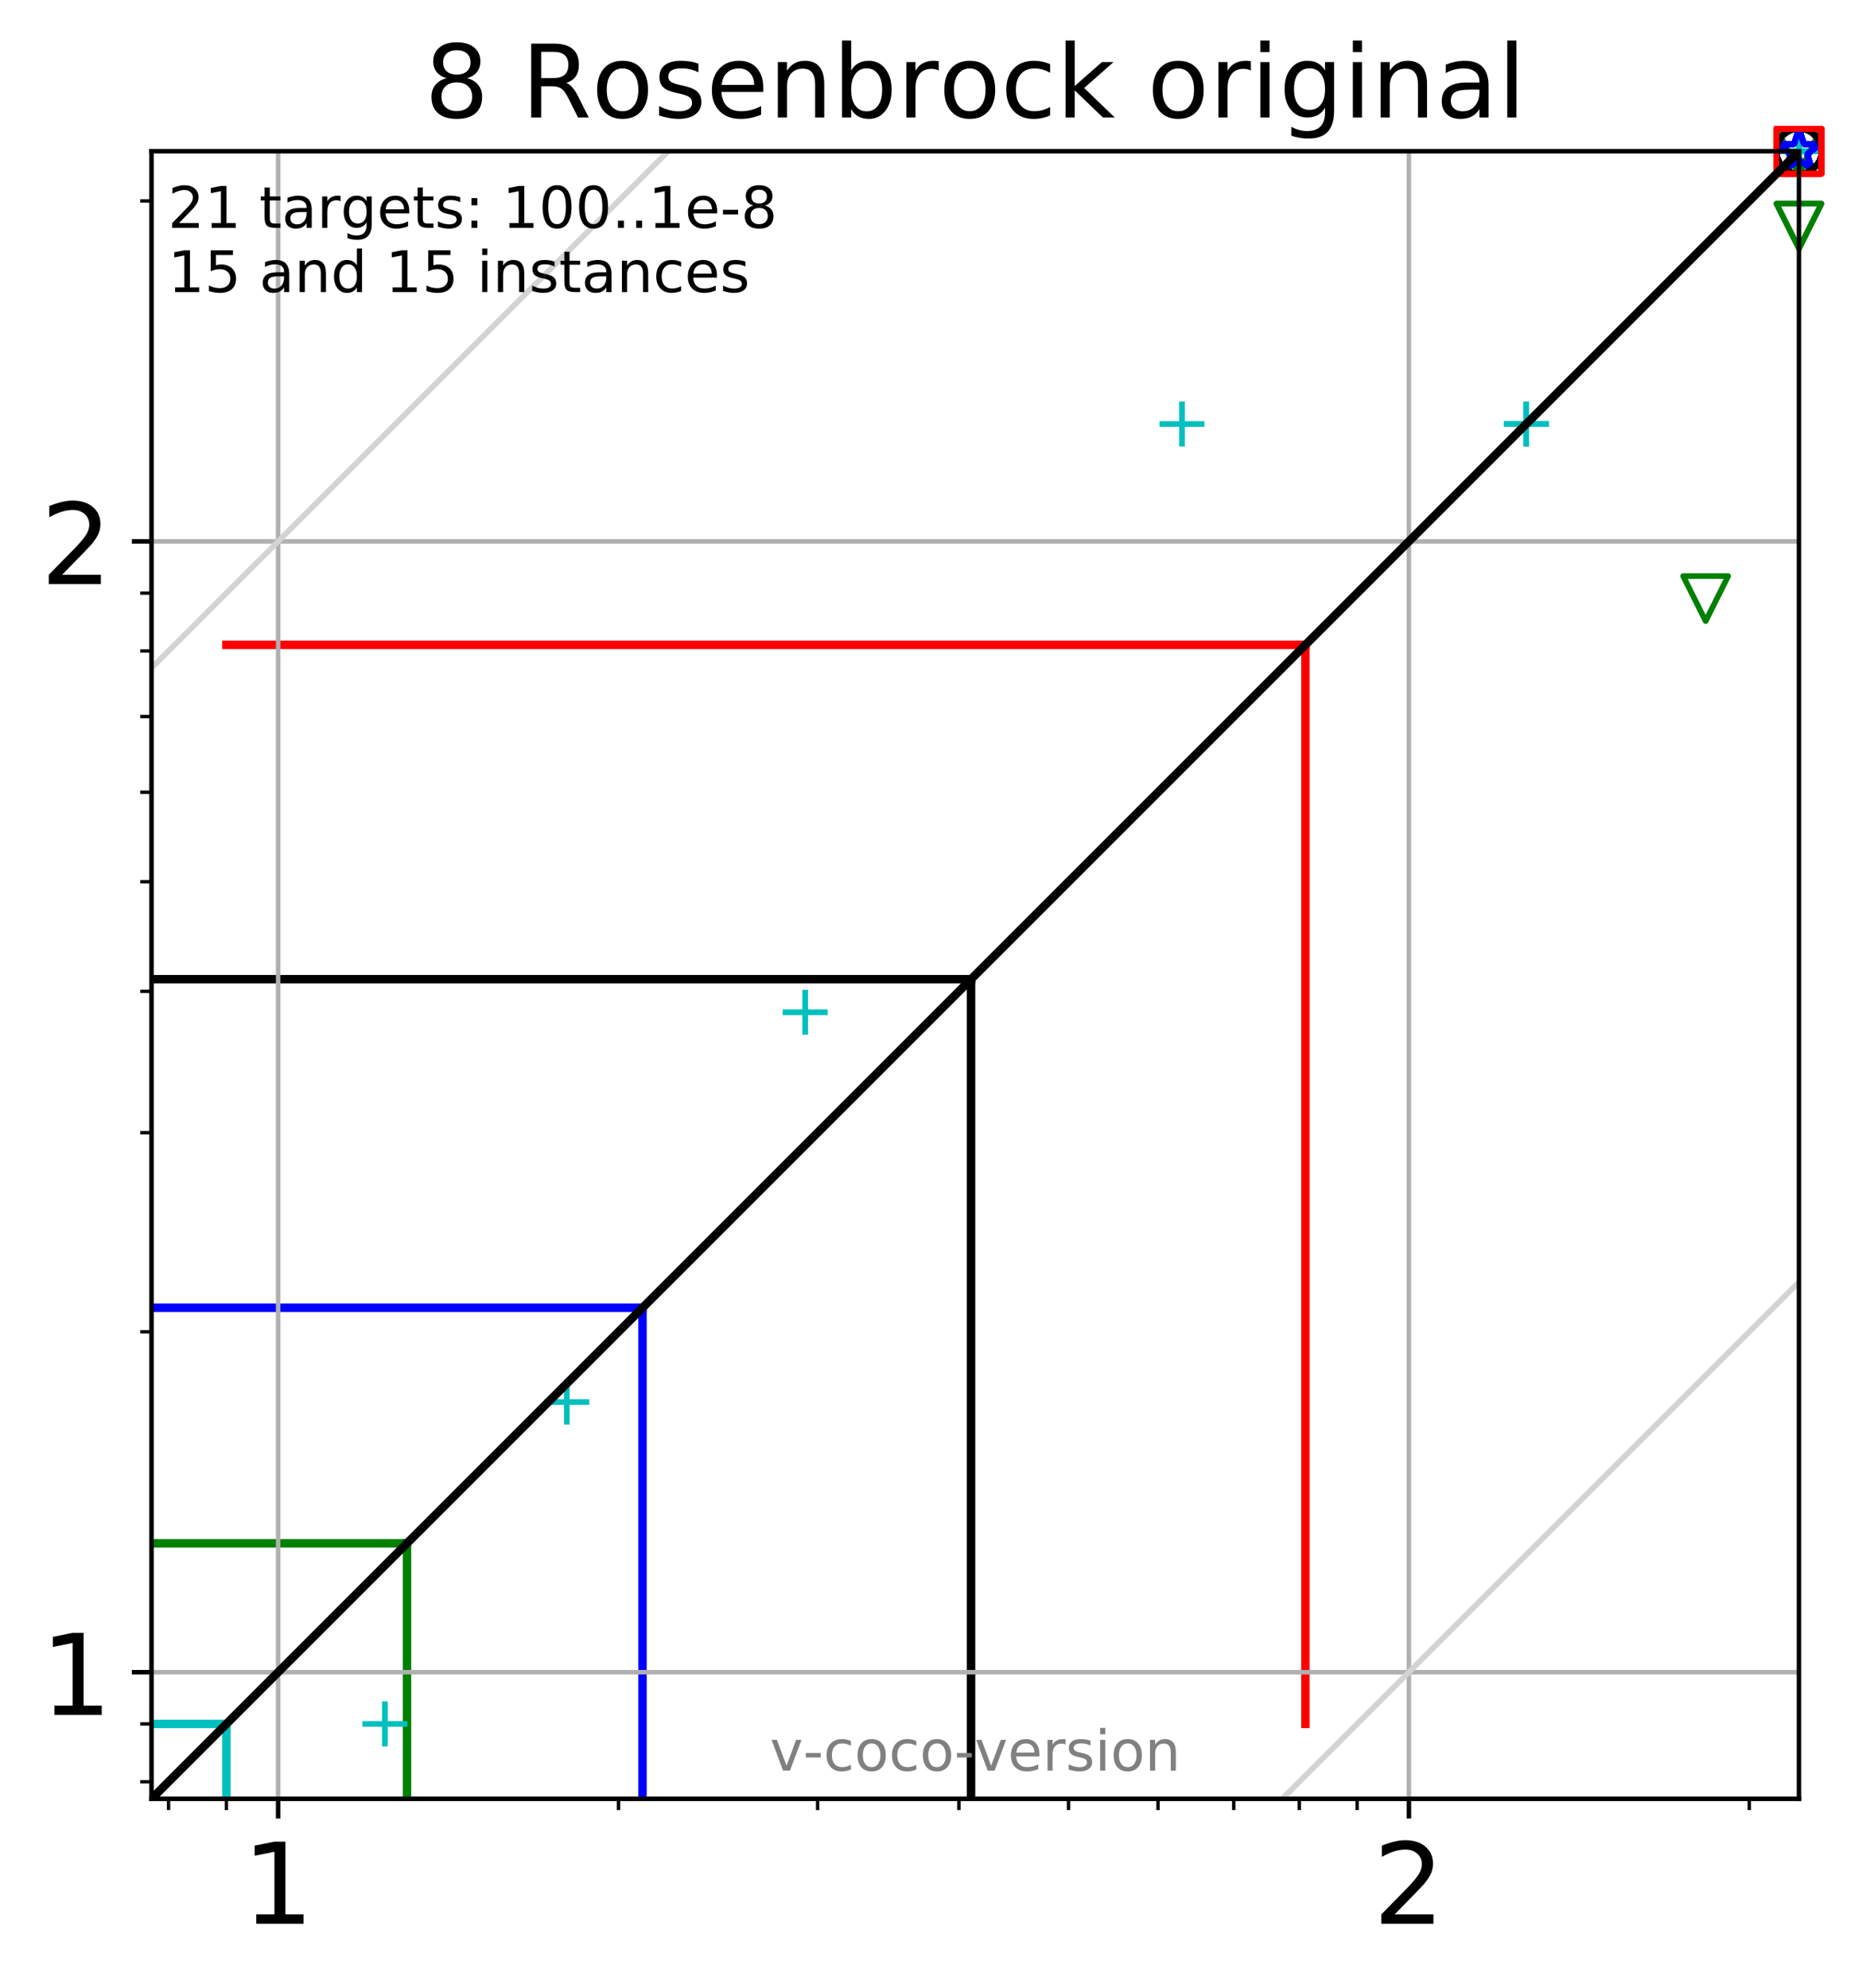 <?xml version="1.0" encoding="utf-8" standalone="no"?>
<!DOCTYPE svg PUBLIC "-//W3C//DTD SVG 1.1//EN"
  "http://www.w3.org/Graphics/SVG/1.1/DTD/svg11.dtd">
<!-- Created with matplotlib (http://matplotlib.org/) -->
<svg height="353.193pt" version="1.1" viewBox="0 0 330.885 353.193" width="330.885pt" xmlns="http://www.w3.org/2000/svg" xmlns:xlink="http://www.w3.org/1999/xlink">
 <defs>
  <style type="text/css">
*{stroke-linecap:butt;stroke-linejoin:round;}
  </style>
 </defs>
 <g id="figure_1">
  <g id="patch_1">
   <path d="M 0 353.193 
L 330.885 353.193 
L 330.885 0 
L 0 0 
z
" style="fill:#ffffff;"/>
  </g>
  <g id="axes_1">
   <g id="patch_2">
    <path d="M 26.925 319.637 
L 319.685 319.637 
L 319.685 26.877 
L 26.925 26.877 
z
" style="fill:#ffffff;"/>
   </g>
   <g id="line2d_1">
    <path clip-path="url(#p23c5c082b0)" d="M 40.232 319.637 
L 40.232 306.33 
" style="fill:none;stroke:#00bfbf;stroke-linecap:square;stroke-width:1.5;"/>
   </g>
   <g id="line2d_2">
    <path clip-path="url(#p23c5c082b0)" d="M 26.925 306.33 
L 40.232 306.33 
" style="fill:none;stroke:#00bfbf;stroke-linecap:square;stroke-width:1.5;"/>
   </g>
   <g id="line2d_3">
    <path clip-path="url(#p23c5c082b0)" d="M 72.322 319.637 
L 72.322 274.24 
" style="fill:none;stroke:#008000;stroke-linecap:square;stroke-width:1.5;"/>
   </g>
   <g id="line2d_4">
    <path clip-path="url(#p23c5c082b0)" d="M 26.925 274.24 
L 72.322 274.24 
" style="fill:none;stroke:#008000;stroke-linecap:square;stroke-width:1.5;"/>
   </g>
   <g id="line2d_5">
    <path clip-path="url(#p23c5c082b0)" d="M 114.173 319.637 
L 114.173 232.389 
" style="fill:none;stroke:#0000ff;stroke-linecap:square;stroke-width:1.5;"/>
   </g>
   <g id="line2d_6">
    <path clip-path="url(#p23c5c082b0)" d="M 26.925 232.389 
L 114.173 232.389 
" style="fill:none;stroke:#0000ff;stroke-linecap:square;stroke-width:1.5;"/>
   </g>
   <g id="line2d_7">
    <path clip-path="url(#p23c5c082b0)" d="M 172.559 319.637 
L 172.559 174.004 
" style="fill:none;stroke:#000000;stroke-linecap:square;stroke-width:1.5;"/>
   </g>
   <g id="line2d_8">
    <path clip-path="url(#p23c5c082b0)" d="M 26.925 174.004 
L 172.559 174.004 
" style="fill:none;stroke:#000000;stroke-linecap:square;stroke-width:1.5;"/>
   </g>
   <g id="line2d_9">
    <path clip-path="url(#p23c5c082b0)" d="M 231.976 306.33 
L 231.976 114.586 
" style="fill:none;stroke:#ff0000;stroke-linecap:square;stroke-width:1.5;"/>
   </g>
   <g id="line2d_10">
    <path clip-path="url(#p23c5c082b0)" d="M 40.232 114.586 
L 231.976 114.586 
" style="fill:none;stroke:#ff0000;stroke-linecap:square;stroke-width:1.5;"/>
   </g>
   <g id="matplotlib.axis_1">
    <g id="xtick_1">
     <g id="line2d_11">
      <path clip-path="url(#p23c5c082b0)" d="M 49.427 319.637 
L 49.427 26.877 
" style="fill:none;stroke:#b0b0b0;stroke-linecap:square;stroke-width:0.8;"/>
     </g>
     <g id="line2d_12">
      <defs>
       <path d="M 0 0 
L 0 3.5 
" id="m8fb5262874" style="stroke:#000000;stroke-width:0.8;"/>
      </defs>
      <g>
       <use style="stroke:#000000;stroke-width:0.8;" x="49.427" xlink:href="#m8fb5262874" y="319.637"/>
      </g>
     </g>
     <g id="text_1">
      <!-- 1 -->
      <defs>
       <path d="M 12.406 8.297 
L 28.516 8.297 
L 28.516 63.922 
L 10.984 60.406 
L 10.984 69.391 
L 28.422 72.906 
L 38.281 72.906 
L 38.281 8.297 
L 54.391 8.297 
L 54.391 0 
L 12.406 0 
z
" id="DejaVuSans-31"/>
      </defs>
      <g transform="translate(43.064 341.834)scale(0.2 -0.2)">
       <use xlink:href="#DejaVuSans-31"/>
      </g>
     </g>
    </g>
    <g id="xtick_2">
     <g id="line2d_13">
      <path clip-path="url(#p23c5c082b0)" d="M 250.365 319.637 
L 250.365 26.877 
" style="fill:none;stroke:#b0b0b0;stroke-linecap:square;stroke-width:0.8;"/>
     </g>
     <g id="line2d_14">
      <g>
       <use style="stroke:#000000;stroke-width:0.8;" x="250.365" xlink:href="#m8fb5262874" y="319.637"/>
      </g>
     </g>
     <g id="text_2">
      <!-- 2 -->
      <defs>
       <path d="M 19.188 8.297 
L 53.609 8.297 
L 53.609 0 
L 7.328 0 
L 7.328 8.297 
Q 12.938 14.109 22.625 23.891 
Q 32.328 33.688 34.812 36.531 
Q 39.547 41.844 41.422 45.531 
Q 43.312 49.219 43.312 52.781 
Q 43.312 58.594 39.234 62.25 
Q 35.156 65.922 28.609 65.922 
Q 23.969 65.922 18.812 64.312 
Q 13.672 62.703 7.812 59.422 
L 7.812 69.391 
Q 13.766 71.781 18.938 73 
Q 24.125 74.219 28.422 74.219 
Q 39.75 74.219 46.484 68.547 
Q 53.219 62.891 53.219 53.422 
Q 53.219 48.922 51.531 44.891 
Q 49.859 40.875 45.406 35.406 
Q 44.188 33.984 37.641 27.219 
Q 31.109 20.453 19.188 8.297 
z
" id="DejaVuSans-32"/>
      </defs>
      <g transform="translate(244.003 341.834)scale(0.2 -0.2)">
       <use xlink:href="#DejaVuSans-32"/>
      </g>
     </g>
    </g>
    <g id="xtick_3">
     <g id="line2d_15">
      <defs>
       <path d="M 0 0 
L 0 2 
" id="mf8416db2e8" style="stroke:#000000;stroke-width:0.6;"/>
      </defs>
      <g>
       <use style="stroke:#000000;stroke-width:0.6;" x="29.954" xlink:href="#mf8416db2e8" y="319.637"/>
      </g>
     </g>
    </g>
    <g id="xtick_4">
     <g id="line2d_16">
      <g>
       <use style="stroke:#000000;stroke-width:0.6;" x="40.232" xlink:href="#mf8416db2e8" y="319.637"/>
      </g>
     </g>
    </g>
    <g id="xtick_5">
     <g id="line2d_17">
      <g>
       <use style="stroke:#000000;stroke-width:0.6;" x="109.915" xlink:href="#mf8416db2e8" y="319.637"/>
      </g>
     </g>
    </g>
    <g id="xtick_6">
     <g id="line2d_18">
      <g>
       <use style="stroke:#000000;stroke-width:0.6;" x="145.299" xlink:href="#mf8416db2e8" y="319.637"/>
      </g>
     </g>
    </g>
    <g id="xtick_7">
     <g id="line2d_19">
      <g>
       <use style="stroke:#000000;stroke-width:0.6;" x="170.404" xlink:href="#mf8416db2e8" y="319.637"/>
      </g>
     </g>
    </g>
    <g id="xtick_8">
     <g id="line2d_20">
      <g>
       <use style="stroke:#000000;stroke-width:0.6;" x="189.877" xlink:href="#mf8416db2e8" y="319.637"/>
      </g>
     </g>
    </g>
    <g id="xtick_9">
     <g id="line2d_21">
      <g>
       <use style="stroke:#000000;stroke-width:0.6;" x="205.787" xlink:href="#mf8416db2e8" y="319.637"/>
      </g>
     </g>
    </g>
    <g id="xtick_10">
     <g id="line2d_22">
      <g>
       <use style="stroke:#000000;stroke-width:0.6;" x="219.24" xlink:href="#mf8416db2e8" y="319.637"/>
      </g>
     </g>
    </g>
    <g id="xtick_11">
     <g id="line2d_23">
      <g>
       <use style="stroke:#000000;stroke-width:0.6;" x="230.892" xlink:href="#mf8416db2e8" y="319.637"/>
      </g>
     </g>
    </g>
    <g id="xtick_12">
     <g id="line2d_24">
      <g>
       <use style="stroke:#000000;stroke-width:0.6;" x="241.171" xlink:href="#mf8416db2e8" y="319.637"/>
      </g>
     </g>
    </g>
    <g id="xtick_13">
     <g id="line2d_25">
      <g>
       <use style="stroke:#000000;stroke-width:0.6;" x="310.854" xlink:href="#mf8416db2e8" y="319.637"/>
      </g>
     </g>
    </g>
   </g>
   <g id="matplotlib.axis_2">
    <g id="ytick_1">
     <g id="line2d_26">
      <path clip-path="url(#p23c5c082b0)" d="M 26.925 297.135 
L 319.685 297.135 
" style="fill:none;stroke:#b0b0b0;stroke-linecap:square;stroke-width:0.8;"/>
     </g>
     <g id="line2d_27">
      <defs>
       <path d="M 0 0 
L -3.5 0 
" id="m1481ae36f6" style="stroke:#000000;stroke-width:0.8;"/>
      </defs>
      <g>
       <use style="stroke:#000000;stroke-width:0.8;" x="26.925" xlink:href="#m1481ae36f6" y="297.135"/>
      </g>
     </g>
     <g id="text_3">
      <!-- 1 -->
      <g transform="translate(7.2 304.734)scale(0.2 -0.2)">
       <use xlink:href="#DejaVuSans-31"/>
      </g>
     </g>
    </g>
    <g id="ytick_2">
     <g id="line2d_28">
      <path clip-path="url(#p23c5c082b0)" d="M 26.925 96.197 
L 319.685 96.197 
" style="fill:none;stroke:#b0b0b0;stroke-linecap:square;stroke-width:0.8;"/>
     </g>
     <g id="line2d_29">
      <g>
       <use style="stroke:#000000;stroke-width:0.8;" x="26.925" xlink:href="#m1481ae36f6" y="96.197"/>
      </g>
     </g>
     <g id="text_4">
      <!-- 2 -->
      <g transform="translate(7.2 103.795)scale(0.2 -0.2)">
       <use xlink:href="#DejaVuSans-32"/>
      </g>
     </g>
    </g>
    <g id="ytick_3">
     <g id="line2d_30">
      <defs>
       <path d="M 0 0 
L -2 0 
" id="m81fb52b931" style="stroke:#000000;stroke-width:0.6;"/>
      </defs>
      <g>
       <use style="stroke:#000000;stroke-width:0.6;" x="26.925" xlink:href="#m81fb52b931" y="316.608"/>
      </g>
     </g>
    </g>
    <g id="ytick_4">
     <g id="line2d_31">
      <g>
       <use style="stroke:#000000;stroke-width:0.6;" x="26.925" xlink:href="#m81fb52b931" y="306.33"/>
      </g>
     </g>
    </g>
    <g id="ytick_5">
     <g id="line2d_32">
      <g>
       <use style="stroke:#000000;stroke-width:0.6;" x="26.925" xlink:href="#m81fb52b931" y="236.647"/>
      </g>
     </g>
    </g>
    <g id="ytick_6">
     <g id="line2d_33">
      <g>
       <use style="stroke:#000000;stroke-width:0.6;" x="26.925" xlink:href="#m81fb52b931" y="201.263"/>
      </g>
     </g>
    </g>
    <g id="ytick_7">
     <g id="line2d_34">
      <g>
       <use style="stroke:#000000;stroke-width:0.6;" x="26.925" xlink:href="#m81fb52b931" y="176.158"/>
      </g>
     </g>
    </g>
    <g id="ytick_8">
     <g id="line2d_35">
      <g>
       <use style="stroke:#000000;stroke-width:0.6;" x="26.925" xlink:href="#m81fb52b931" y="156.685"/>
      </g>
     </g>
    </g>
    <g id="ytick_9">
     <g id="line2d_36">
      <g>
       <use style="stroke:#000000;stroke-width:0.6;" x="26.925" xlink:href="#m81fb52b931" y="140.775"/>
      </g>
     </g>
    </g>
    <g id="ytick_10">
     <g id="line2d_37">
      <g>
       <use style="stroke:#000000;stroke-width:0.6;" x="26.925" xlink:href="#m81fb52b931" y="127.323"/>
      </g>
     </g>
    </g>
    <g id="ytick_11">
     <g id="line2d_38">
      <g>
       <use style="stroke:#000000;stroke-width:0.6;" x="26.925" xlink:href="#m81fb52b931" y="115.67"/>
      </g>
     </g>
    </g>
    <g id="ytick_12">
     <g id="line2d_39">
      <g>
       <use style="stroke:#000000;stroke-width:0.6;" x="26.925" xlink:href="#m81fb52b931" y="105.391"/>
      </g>
     </g>
    </g>
    <g id="ytick_13">
     <g id="line2d_40">
      <g>
       <use style="stroke:#000000;stroke-width:0.6;" x="26.925" xlink:href="#m81fb52b931" y="35.708"/>
      </g>
     </g>
    </g>
   </g>
   <g id="line2d_41">
    <defs>
     <path d="M -4 0 
L 4 0 
M 0 4 
L 0 -4 
" id="mb0def976b2" style="stroke:#00bfbf;"/>
    </defs>
    <g>
     <use style="fill-opacity:0;stroke:#00bfbf;" x="68.4" xlink:href="#mb0def976b2" y="306.33"/>
     <use style="fill-opacity:0;stroke:#00bfbf;" x="100.721" xlink:href="#mb0def976b2" y="249.135"/>
     <use style="fill-opacity:0;stroke:#00bfbf;" x="143.089" xlink:href="#mb0def976b2" y="179.872"/>
     <use style="fill-opacity:0;stroke:#00bfbf;" x="210.045" xlink:href="#mb0def976b2" y="75.339"/>
     <use style="fill-opacity:0;stroke:#00bfbf;" x="271.224" xlink:href="#mb0def976b2" y="75.339"/>
     <use style="fill-opacity:0;stroke:#00bfbf;" x="271.224" xlink:href="#mb0def976b2" y="75.339"/>
    </g>
   </g>
   <g id="line2d_42">
    <g>
     <use style="fill-opacity:0;stroke:#00bfbf;" x="319.685" xlink:href="#mb0def976b2" y="26.877"/>
     <use style="fill-opacity:0;stroke:#00bfbf;" x="319.685" xlink:href="#mb0def976b2" y="26.877"/>
     <use style="fill-opacity:0;stroke:#00bfbf;" x="319.685" xlink:href="#mb0def976b2" y="26.877"/>
     <use style="fill-opacity:0;stroke:#00bfbf;" x="319.685" xlink:href="#mb0def976b2" y="26.877"/>
     <use style="fill-opacity:0;stroke:#00bfbf;" x="319.685" xlink:href="#mb0def976b2" y="26.877"/>
     <use style="fill-opacity:0;stroke:#00bfbf;" x="319.685" xlink:href="#mb0def976b2" y="26.877"/>
     <use style="fill-opacity:0;stroke:#00bfbf;" x="319.685" xlink:href="#mb0def976b2" y="26.877"/>
     <use style="fill-opacity:0;stroke:#00bfbf;" x="319.685" xlink:href="#mb0def976b2" y="26.877"/>
     <use style="fill-opacity:0;stroke:#00bfbf;" x="319.685" xlink:href="#mb0def976b2" y="26.877"/>
     <use style="fill-opacity:0;stroke:#00bfbf;" x="319.685" xlink:href="#mb0def976b2" y="26.877"/>
     <use style="fill-opacity:0;stroke:#00bfbf;" x="319.685" xlink:href="#mb0def976b2" y="26.877"/>
     <use style="fill-opacity:0;stroke:#00bfbf;" x="319.685" xlink:href="#mb0def976b2" y="26.877"/>
     <use style="fill-opacity:0;stroke:#00bfbf;" x="319.685" xlink:href="#mb0def976b2" y="26.877"/>
     <use style="fill-opacity:0;stroke:#00bfbf;" x="319.685" xlink:href="#mb0def976b2" y="26.877"/>
     <use style="fill-opacity:0;stroke:#00bfbf;" x="319.685" xlink:href="#mb0def976b2" y="26.877"/>
    </g>
   </g>
   <g id="line2d_43">
    <defs>
     <path d="M -0 4 
L 4 -4 
L -4 -4 
z
" id="m0529f9e5d4" style="stroke:#008000;stroke-linejoin:miter;"/>
    </defs>
    <g>
     <use style="fill-opacity:0;stroke:#008000;stroke-linejoin:miter;" x="303.102" xlink:href="#m0529f9e5d4" y="106.366"/>
    </g>
   </g>
   <g id="line2d_44">
    <g>
     <use style="fill-opacity:0;stroke:#008000;stroke-linejoin:miter;" x="319.685" xlink:href="#m0529f9e5d4" y="40.184"/>
     <use style="fill-opacity:0;stroke:#008000;stroke-linejoin:miter;" x="319.685" xlink:href="#m0529f9e5d4" y="40.184"/>
    </g>
   </g>
   <g id="line2d_45">
    <g>
     <use style="fill-opacity:0;stroke:#008000;stroke-linejoin:miter;" x="319.685" xlink:href="#m0529f9e5d4" y="26.877"/>
     <use style="fill-opacity:0;stroke:#008000;stroke-linejoin:miter;" x="319.685" xlink:href="#m0529f9e5d4" y="26.877"/>
     <use style="fill-opacity:0;stroke:#008000;stroke-linejoin:miter;" x="319.685" xlink:href="#m0529f9e5d4" y="26.877"/>
     <use style="fill-opacity:0;stroke:#008000;stroke-linejoin:miter;" x="319.685" xlink:href="#m0529f9e5d4" y="26.877"/>
     <use style="fill-opacity:0;stroke:#008000;stroke-linejoin:miter;" x="319.685" xlink:href="#m0529f9e5d4" y="26.877"/>
     <use style="fill-opacity:0;stroke:#008000;stroke-linejoin:miter;" x="319.685" xlink:href="#m0529f9e5d4" y="26.877"/>
     <use style="fill-opacity:0;stroke:#008000;stroke-linejoin:miter;" x="319.685" xlink:href="#m0529f9e5d4" y="26.877"/>
     <use style="fill-opacity:0;stroke:#008000;stroke-linejoin:miter;" x="319.685" xlink:href="#m0529f9e5d4" y="26.877"/>
     <use style="fill-opacity:0;stroke:#008000;stroke-linejoin:miter;" x="319.685" xlink:href="#m0529f9e5d4" y="26.877"/>
     <use style="fill-opacity:0;stroke:#008000;stroke-linejoin:miter;" x="319.685" xlink:href="#m0529f9e5d4" y="26.877"/>
     <use style="fill-opacity:0;stroke:#008000;stroke-linejoin:miter;" x="319.685" xlink:href="#m0529f9e5d4" y="26.877"/>
     <use style="fill-opacity:0;stroke:#008000;stroke-linejoin:miter;" x="319.685" xlink:href="#m0529f9e5d4" y="26.877"/>
     <use style="fill-opacity:0;stroke:#008000;stroke-linejoin:miter;" x="319.685" xlink:href="#m0529f9e5d4" y="26.877"/>
     <use style="fill-opacity:0;stroke:#008000;stroke-linejoin:miter;" x="319.685" xlink:href="#m0529f9e5d4" y="26.877"/>
     <use style="fill-opacity:0;stroke:#008000;stroke-linejoin:miter;" x="319.685" xlink:href="#m0529f9e5d4" y="26.877"/>
     <use style="fill-opacity:0;stroke:#008000;stroke-linejoin:miter;" x="319.685" xlink:href="#m0529f9e5d4" y="26.877"/>
     <use style="fill-opacity:0;stroke:#008000;stroke-linejoin:miter;" x="319.685" xlink:href="#m0529f9e5d4" y="26.877"/>
     <use style="fill-opacity:0;stroke:#008000;stroke-linejoin:miter;" x="319.685" xlink:href="#m0529f9e5d4" y="26.877"/>
    </g>
   </g>
   <g id="line2d_46">
    <defs>
     <path d="M 0 -4 
L -0.898 -1.236 
L -3.804 -1.236 
L -1.453 0.472 
L -2.351 3.236 
L -0 1.528 
L 2.351 3.236 
L 1.453 0.472 
L 3.804 -1.236 
L 0.898 -1.236 
z
" id="mfdb52c887e" style="stroke:#0000ff;stroke-linejoin:bevel;"/>
    </defs>
    <g>
     <use style="fill-opacity:0;stroke:#0000ff;stroke-linejoin:bevel;" x="319.685" xlink:href="#mfdb52c887e" y="26.877"/>
     <use style="fill-opacity:0;stroke:#0000ff;stroke-linejoin:bevel;" x="319.685" xlink:href="#mfdb52c887e" y="26.877"/>
     <use style="fill-opacity:0;stroke:#0000ff;stroke-linejoin:bevel;" x="319.685" xlink:href="#mfdb52c887e" y="26.877"/>
     <use style="fill-opacity:0;stroke:#0000ff;stroke-linejoin:bevel;" x="319.685" xlink:href="#mfdb52c887e" y="26.877"/>
     <use style="fill-opacity:0;stroke:#0000ff;stroke-linejoin:bevel;" x="319.685" xlink:href="#mfdb52c887e" y="26.877"/>
     <use style="fill-opacity:0;stroke:#0000ff;stroke-linejoin:bevel;" x="319.685" xlink:href="#mfdb52c887e" y="26.877"/>
     <use style="fill-opacity:0;stroke:#0000ff;stroke-linejoin:bevel;" x="319.685" xlink:href="#mfdb52c887e" y="26.877"/>
     <use style="fill-opacity:0;stroke:#0000ff;stroke-linejoin:bevel;" x="319.685" xlink:href="#mfdb52c887e" y="26.877"/>
     <use style="fill-opacity:0;stroke:#0000ff;stroke-linejoin:bevel;" x="319.685" xlink:href="#mfdb52c887e" y="26.877"/>
     <use style="fill-opacity:0;stroke:#0000ff;stroke-linejoin:bevel;" x="319.685" xlink:href="#mfdb52c887e" y="26.877"/>
     <use style="fill-opacity:0;stroke:#0000ff;stroke-linejoin:bevel;" x="319.685" xlink:href="#mfdb52c887e" y="26.877"/>
     <use style="fill-opacity:0;stroke:#0000ff;stroke-linejoin:bevel;" x="319.685" xlink:href="#mfdb52c887e" y="26.877"/>
     <use style="fill-opacity:0;stroke:#0000ff;stroke-linejoin:bevel;" x="319.685" xlink:href="#mfdb52c887e" y="26.877"/>
     <use style="fill-opacity:0;stroke:#0000ff;stroke-linejoin:bevel;" x="319.685" xlink:href="#mfdb52c887e" y="26.877"/>
     <use style="fill-opacity:0;stroke:#0000ff;stroke-linejoin:bevel;" x="319.685" xlink:href="#mfdb52c887e" y="26.877"/>
     <use style="fill-opacity:0;stroke:#0000ff;stroke-linejoin:bevel;" x="319.685" xlink:href="#mfdb52c887e" y="26.877"/>
     <use style="fill-opacity:0;stroke:#0000ff;stroke-linejoin:bevel;" x="319.685" xlink:href="#mfdb52c887e" y="26.877"/>
     <use style="fill-opacity:0;stroke:#0000ff;stroke-linejoin:bevel;" x="319.685" xlink:href="#mfdb52c887e" y="26.877"/>
     <use style="fill-opacity:0;stroke:#0000ff;stroke-linejoin:bevel;" x="319.685" xlink:href="#mfdb52c887e" y="26.877"/>
     <use style="fill-opacity:0;stroke:#0000ff;stroke-linejoin:bevel;" x="319.685" xlink:href="#mfdb52c887e" y="26.877"/>
     <use style="fill-opacity:0;stroke:#0000ff;stroke-linejoin:bevel;" x="319.685" xlink:href="#mfdb52c887e" y="26.877"/>
    </g>
   </g>
   <g id="line2d_47">
    <defs>
     <path d="M 0 4 
C 1.061 4 2.078 3.579 2.828 2.828 
C 3.579 2.078 4 1.061 4 0 
C 4 -1.061 3.579 -2.078 2.828 -2.828 
C 2.078 -3.579 1.061 -4 0 -4 
C -1.061 -4 -2.078 -3.579 -2.828 -2.828 
C -3.579 -2.078 -4 -1.061 -4 0 
C -4 1.061 -3.579 2.078 -2.828 2.828 
C -2.078 3.579 -1.061 4 0 4 
z
" id="m5d22982766" style="stroke:#000000;"/>
    </defs>
    <g>
     <use style="fill-opacity:0;stroke:#000000;" x="319.685" xlink:href="#m5d22982766" y="26.877"/>
     <use style="fill-opacity:0;stroke:#000000;" x="319.685" xlink:href="#m5d22982766" y="26.877"/>
     <use style="fill-opacity:0;stroke:#000000;" x="319.685" xlink:href="#m5d22982766" y="26.877"/>
     <use style="fill-opacity:0;stroke:#000000;" x="319.685" xlink:href="#m5d22982766" y="26.877"/>
     <use style="fill-opacity:0;stroke:#000000;" x="319.685" xlink:href="#m5d22982766" y="26.877"/>
     <use style="fill-opacity:0;stroke:#000000;" x="319.685" xlink:href="#m5d22982766" y="26.877"/>
     <use style="fill-opacity:0;stroke:#000000;" x="319.685" xlink:href="#m5d22982766" y="26.877"/>
     <use style="fill-opacity:0;stroke:#000000;" x="319.685" xlink:href="#m5d22982766" y="26.877"/>
     <use style="fill-opacity:0;stroke:#000000;" x="319.685" xlink:href="#m5d22982766" y="26.877"/>
     <use style="fill-opacity:0;stroke:#000000;" x="319.685" xlink:href="#m5d22982766" y="26.877"/>
     <use style="fill-opacity:0;stroke:#000000;" x="319.685" xlink:href="#m5d22982766" y="26.877"/>
     <use style="fill-opacity:0;stroke:#000000;" x="319.685" xlink:href="#m5d22982766" y="26.877"/>
     <use style="fill-opacity:0;stroke:#000000;" x="319.685" xlink:href="#m5d22982766" y="26.877"/>
     <use style="fill-opacity:0;stroke:#000000;" x="319.685" xlink:href="#m5d22982766" y="26.877"/>
     <use style="fill-opacity:0;stroke:#000000;" x="319.685" xlink:href="#m5d22982766" y="26.877"/>
     <use style="fill-opacity:0;stroke:#000000;" x="319.685" xlink:href="#m5d22982766" y="26.877"/>
     <use style="fill-opacity:0;stroke:#000000;" x="319.685" xlink:href="#m5d22982766" y="26.877"/>
     <use style="fill-opacity:0;stroke:#000000;" x="319.685" xlink:href="#m5d22982766" y="26.877"/>
     <use style="fill-opacity:0;stroke:#000000;" x="319.685" xlink:href="#m5d22982766" y="26.877"/>
     <use style="fill-opacity:0;stroke:#000000;" x="319.685" xlink:href="#m5d22982766" y="26.877"/>
     <use style="fill-opacity:0;stroke:#000000;" x="319.685" xlink:href="#m5d22982766" y="26.877"/>
    </g>
   </g>
   <g id="line2d_48">
    <defs>
     <path d="M -4 4 
L 4 4 
L 4 -4 
L -4 -4 
z
" id="mdf55832d57" style="stroke:#ff0000;stroke-linejoin:miter;"/>
    </defs>
    <g>
     <use style="fill-opacity:0;stroke:#ff0000;stroke-linejoin:miter;" x="319.685" xlink:href="#mdf55832d57" y="26.877"/>
     <use style="fill-opacity:0;stroke:#ff0000;stroke-linejoin:miter;" x="319.685" xlink:href="#mdf55832d57" y="26.877"/>
     <use style="fill-opacity:0;stroke:#ff0000;stroke-linejoin:miter;" x="319.685" xlink:href="#mdf55832d57" y="26.877"/>
     <use style="fill-opacity:0;stroke:#ff0000;stroke-linejoin:miter;" x="319.685" xlink:href="#mdf55832d57" y="26.877"/>
     <use style="fill-opacity:0;stroke:#ff0000;stroke-linejoin:miter;" x="319.685" xlink:href="#mdf55832d57" y="26.877"/>
     <use style="fill-opacity:0;stroke:#ff0000;stroke-linejoin:miter;" x="319.685" xlink:href="#mdf55832d57" y="26.877"/>
     <use style="fill-opacity:0;stroke:#ff0000;stroke-linejoin:miter;" x="319.685" xlink:href="#mdf55832d57" y="26.877"/>
     <use style="fill-opacity:0;stroke:#ff0000;stroke-linejoin:miter;" x="319.685" xlink:href="#mdf55832d57" y="26.877"/>
     <use style="fill-opacity:0;stroke:#ff0000;stroke-linejoin:miter;" x="319.685" xlink:href="#mdf55832d57" y="26.877"/>
     <use style="fill-opacity:0;stroke:#ff0000;stroke-linejoin:miter;" x="319.685" xlink:href="#mdf55832d57" y="26.877"/>
     <use style="fill-opacity:0;stroke:#ff0000;stroke-linejoin:miter;" x="319.685" xlink:href="#mdf55832d57" y="26.877"/>
     <use style="fill-opacity:0;stroke:#ff0000;stroke-linejoin:miter;" x="319.685" xlink:href="#mdf55832d57" y="26.877"/>
     <use style="fill-opacity:0;stroke:#ff0000;stroke-linejoin:miter;" x="319.685" xlink:href="#mdf55832d57" y="26.877"/>
     <use style="fill-opacity:0;stroke:#ff0000;stroke-linejoin:miter;" x="319.685" xlink:href="#mdf55832d57" y="26.877"/>
     <use style="fill-opacity:0;stroke:#ff0000;stroke-linejoin:miter;" x="319.685" xlink:href="#mdf55832d57" y="26.877"/>
     <use style="fill-opacity:0;stroke:#ff0000;stroke-linejoin:miter;" x="319.685" xlink:href="#mdf55832d57" y="26.877"/>
     <use style="fill-opacity:0;stroke:#ff0000;stroke-linejoin:miter;" x="319.685" xlink:href="#mdf55832d57" y="26.877"/>
     <use style="fill-opacity:0;stroke:#ff0000;stroke-linejoin:miter;" x="319.685" xlink:href="#mdf55832d57" y="26.877"/>
     <use style="fill-opacity:0;stroke:#ff0000;stroke-linejoin:miter;" x="319.685" xlink:href="#mdf55832d57" y="26.877"/>
     <use style="fill-opacity:0;stroke:#ff0000;stroke-linejoin:miter;" x="319.685" xlink:href="#mdf55832d57" y="26.877"/>
     <use style="fill-opacity:0;stroke:#ff0000;stroke-linejoin:miter;" x="319.685" xlink:href="#mdf55832d57" y="26.877"/>
    </g>
   </g>
   <g id="line2d_49">
    <path clip-path="url(#p23c5c082b0)" d="M 26.925 319.637 
L 319.685 26.877 
" style="fill:none;stroke:#000000;stroke-linecap:square;stroke-width:1.5;"/>
   </g>
   <g id="line2d_50">
    <path clip-path="url(#p23c5c082b0)" d="M 227.864 319.637 
L 331.885 215.616 
" style="fill:none;stroke:#d3d3d3;stroke-linecap:square;"/>
   </g>
   <g id="line2d_51">
    <path clip-path="url(#p23c5c082b0)" style="fill:none;stroke:#d3d3d3;stroke-linecap:square;"/>
   </g>
   <g id="line2d_52">
    <path clip-path="url(#p23c5c082b0)" d="M 26.925 118.699 
L 146.624 -1 
" style="fill:none;stroke:#d3d3d3;stroke-linecap:square;"/>
   </g>
   <g id="line2d_53">
    <path clip-path="url(#p23c5c082b0)" style="fill:none;stroke:#d3d3d3;stroke-linecap:square;"/>
   </g>
   <g id="patch_3">
    <path d="M 26.925 319.637 
L 26.925 26.877 
" style="fill:none;stroke:#000000;stroke-linecap:square;stroke-linejoin:miter;stroke-width:0.8;"/>
   </g>
   <g id="patch_4">
    <path d="M 319.685 319.637 
L 319.685 26.877 
" style="fill:none;stroke:#000000;stroke-linecap:square;stroke-linejoin:miter;stroke-width:0.8;"/>
   </g>
   <g id="patch_5">
    <path d="M 26.925 319.637 
L 319.685 319.637 
" style="fill:none;stroke:#000000;stroke-linecap:square;stroke-linejoin:miter;stroke-width:0.8;"/>
   </g>
   <g id="patch_6">
    <path d="M 26.925 26.877 
L 319.685 26.877 
" style="fill:none;stroke:#000000;stroke-linecap:square;stroke-linejoin:miter;stroke-width:0.8;"/>
   </g>
   <g id="text_5">
    <!-- 21 targets: 100..1e-8 -->
    <defs>
     <path id="DejaVuSans-20"/>
     <path d="M 18.312 70.219 
L 18.312 54.688 
L 36.812 54.688 
L 36.812 47.703 
L 18.312 47.703 
L 18.312 18.016 
Q 18.312 11.328 20.141 9.422 
Q 21.969 7.516 27.594 7.516 
L 36.812 7.516 
L 36.812 0 
L 27.594 0 
Q 17.188 0 13.234 3.875 
Q 9.281 7.766 9.281 18.016 
L 9.281 47.703 
L 2.688 47.703 
L 2.688 54.688 
L 9.281 54.688 
L 9.281 70.219 
z
" id="DejaVuSans-74"/>
     <path d="M 34.281 27.484 
Q 23.391 27.484 19.188 25 
Q 14.984 22.516 14.984 16.5 
Q 14.984 11.719 18.141 8.906 
Q 21.297 6.109 26.703 6.109 
Q 34.188 6.109 38.703 11.406 
Q 43.219 16.703 43.219 25.484 
L 43.219 27.484 
z
M 52.203 31.203 
L 52.203 0 
L 43.219 0 
L 43.219 8.297 
Q 40.141 3.328 35.547 0.953 
Q 30.953 -1.422 24.312 -1.422 
Q 15.922 -1.422 10.953 3.297 
Q 6 8.016 6 15.922 
Q 6 25.141 12.172 29.828 
Q 18.359 34.516 30.609 34.516 
L 43.219 34.516 
L 43.219 35.406 
Q 43.219 41.609 39.141 45 
Q 35.062 48.391 27.688 48.391 
Q 23 48.391 18.547 47.266 
Q 14.109 46.141 10.016 43.891 
L 10.016 52.203 
Q 14.938 54.109 19.578 55.047 
Q 24.219 56 28.609 56 
Q 40.484 56 46.344 49.844 
Q 52.203 43.703 52.203 31.203 
z
" id="DejaVuSans-61"/>
     <path d="M 41.109 46.297 
Q 39.594 47.172 37.812 47.578 
Q 36.031 48 33.891 48 
Q 26.266 48 22.188 43.047 
Q 18.109 38.094 18.109 28.812 
L 18.109 0 
L 9.078 0 
L 9.078 54.688 
L 18.109 54.688 
L 18.109 46.188 
Q 20.953 51.172 25.484 53.578 
Q 30.031 56 36.531 56 
Q 37.453 56 38.578 55.875 
Q 39.703 55.766 41.062 55.516 
z
" id="DejaVuSans-72"/>
     <path d="M 45.406 27.984 
Q 45.406 37.75 41.375 43.109 
Q 37.359 48.484 30.078 48.484 
Q 22.859 48.484 18.828 43.109 
Q 14.797 37.75 14.797 27.984 
Q 14.797 18.266 18.828 12.891 
Q 22.859 7.516 30.078 7.516 
Q 37.359 7.516 41.375 12.891 
Q 45.406 18.266 45.406 27.984 
z
M 54.391 6.781 
Q 54.391 -7.172 48.188 -13.984 
Q 42 -20.797 29.203 -20.797 
Q 24.469 -20.797 20.266 -20.094 
Q 16.062 -19.391 12.109 -17.922 
L 12.109 -9.188 
Q 16.062 -11.328 19.922 -12.344 
Q 23.781 -13.375 27.781 -13.375 
Q 36.625 -13.375 41.016 -8.766 
Q 45.406 -4.156 45.406 5.172 
L 45.406 9.625 
Q 42.625 4.781 38.281 2.391 
Q 33.938 0 27.875 0 
Q 17.828 0 11.672 7.656 
Q 5.516 15.328 5.516 27.984 
Q 5.516 40.672 11.672 48.328 
Q 17.828 56 27.875 56 
Q 33.938 56 38.281 53.609 
Q 42.625 51.219 45.406 46.391 
L 45.406 54.688 
L 54.391 54.688 
z
" id="DejaVuSans-67"/>
     <path d="M 56.203 29.594 
L 56.203 25.203 
L 14.891 25.203 
Q 15.484 15.922 20.484 11.062 
Q 25.484 6.203 34.422 6.203 
Q 39.594 6.203 44.453 7.469 
Q 49.312 8.734 54.109 11.281 
L 54.109 2.781 
Q 49.266 0.734 44.188 -0.344 
Q 39.109 -1.422 33.891 -1.422 
Q 20.797 -1.422 13.156 6.188 
Q 5.516 13.812 5.516 26.812 
Q 5.516 40.234 12.766 48.109 
Q 20.016 56 32.328 56 
Q 43.359 56 49.781 48.891 
Q 56.203 41.797 56.203 29.594 
z
M 47.219 32.234 
Q 47.125 39.594 43.094 43.984 
Q 39.062 48.391 32.422 48.391 
Q 24.906 48.391 20.391 44.141 
Q 15.875 39.891 15.188 32.172 
z
" id="DejaVuSans-65"/>
     <path d="M 44.281 53.078 
L 44.281 44.578 
Q 40.484 46.531 36.375 47.5 
Q 32.281 48.484 27.875 48.484 
Q 21.188 48.484 17.844 46.438 
Q 14.5 44.391 14.5 40.281 
Q 14.5 37.156 16.891 35.375 
Q 19.281 33.594 26.516 31.984 
L 29.594 31.297 
Q 39.156 29.25 43.188 25.516 
Q 47.219 21.781 47.219 15.094 
Q 47.219 7.469 41.188 3.016 
Q 35.156 -1.422 24.609 -1.422 
Q 20.219 -1.422 15.453 -0.562 
Q 10.688 0.297 5.422 2 
L 5.422 11.281 
Q 10.406 8.688 15.234 7.391 
Q 20.062 6.109 24.812 6.109 
Q 31.156 6.109 34.562 8.281 
Q 37.984 10.453 37.984 14.406 
Q 37.984 18.062 35.516 20.016 
Q 33.062 21.969 24.703 23.781 
L 21.578 24.516 
Q 13.234 26.266 9.516 29.906 
Q 5.812 33.547 5.812 39.891 
Q 5.812 47.609 11.281 51.797 
Q 16.75 56 26.812 56 
Q 31.781 56 36.172 55.266 
Q 40.578 54.547 44.281 53.078 
z
" id="DejaVuSans-73"/>
     <path d="M 11.719 12.406 
L 22.016 12.406 
L 22.016 0 
L 11.719 0 
z
M 11.719 51.703 
L 22.016 51.703 
L 22.016 39.312 
L 11.719 39.312 
z
" id="DejaVuSans-3a"/>
     <path d="M 31.781 66.406 
Q 24.172 66.406 20.328 58.906 
Q 16.5 51.422 16.5 36.375 
Q 16.5 21.391 20.328 13.891 
Q 24.172 6.391 31.781 6.391 
Q 39.453 6.391 43.281 13.891 
Q 47.125 21.391 47.125 36.375 
Q 47.125 51.422 43.281 58.906 
Q 39.453 66.406 31.781 66.406 
z
M 31.781 74.219 
Q 44.047 74.219 50.516 64.516 
Q 56.984 54.828 56.984 36.375 
Q 56.984 17.969 50.516 8.266 
Q 44.047 -1.422 31.781 -1.422 
Q 19.531 -1.422 13.062 8.266 
Q 6.594 17.969 6.594 36.375 
Q 6.594 54.828 13.062 64.516 
Q 19.531 74.219 31.781 74.219 
z
" id="DejaVuSans-30"/>
     <path d="M 10.688 12.406 
L 21 12.406 
L 21 0 
L 10.688 0 
z
" id="DejaVuSans-2e"/>
     <path d="M 4.891 31.391 
L 31.203 31.391 
L 31.203 23.391 
L 4.891 23.391 
z
" id="DejaVuSans-2d"/>
     <path d="M 31.781 34.625 
Q 24.75 34.625 20.719 30.859 
Q 16.703 27.094 16.703 20.516 
Q 16.703 13.922 20.719 10.156 
Q 24.75 6.391 31.781 6.391 
Q 38.812 6.391 42.859 10.172 
Q 46.922 13.969 46.922 20.516 
Q 46.922 27.094 42.891 30.859 
Q 38.875 34.625 31.781 34.625 
z
M 21.922 38.812 
Q 15.578 40.375 12.031 44.719 
Q 8.5 49.078 8.5 55.328 
Q 8.5 64.062 14.719 69.141 
Q 20.953 74.219 31.781 74.219 
Q 42.672 74.219 48.875 69.141 
Q 55.078 64.062 55.078 55.328 
Q 55.078 49.078 51.531 44.719 
Q 48 40.375 41.703 38.812 
Q 48.828 37.156 52.797 32.312 
Q 56.781 27.484 56.781 20.516 
Q 56.781 9.906 50.312 4.234 
Q 43.844 -1.422 31.781 -1.422 
Q 19.734 -1.422 13.25 4.234 
Q 6.781 9.906 6.781 20.516 
Q 6.781 27.484 10.781 32.312 
Q 14.797 37.156 21.922 38.812 
z
M 18.312 54.391 
Q 18.312 48.734 21.844 45.562 
Q 25.391 42.391 31.781 42.391 
Q 38.141 42.391 41.719 45.562 
Q 45.312 48.734 45.312 54.391 
Q 45.312 60.062 41.719 63.234 
Q 38.141 66.406 31.781 66.406 
Q 25.391 66.406 21.844 63.234 
Q 18.312 60.062 18.312 54.391 
z
" id="DejaVuSans-38"/>
    </defs>
    <g transform="translate(29.853 40.483)scale(0.102 -0.102)">
     <use xlink:href="#DejaVuSans-32"/>
     <use x="63.623" xlink:href="#DejaVuSans-31"/>
     <use x="127.246" xlink:href="#DejaVuSans-20"/>
     <use x="159.033" xlink:href="#DejaVuSans-74"/>
     <use x="198.242" xlink:href="#DejaVuSans-61"/>
     <use x="259.521" xlink:href="#DejaVuSans-72"/>
     <use x="300.619" xlink:href="#DejaVuSans-67"/>
     <use x="364.096" xlink:href="#DejaVuSans-65"/>
     <use x="425.619" xlink:href="#DejaVuSans-74"/>
     <use x="464.828" xlink:href="#DejaVuSans-73"/>
     <use x="516.928" xlink:href="#DejaVuSans-3a"/>
     <use x="550.619" xlink:href="#DejaVuSans-20"/>
     <use x="582.406" xlink:href="#DejaVuSans-31"/>
     <use x="646.029" xlink:href="#DejaVuSans-30"/>
     <use x="709.652" xlink:href="#DejaVuSans-30"/>
     <use x="773.275" xlink:href="#DejaVuSans-2e"/>
     <use x="805.062" xlink:href="#DejaVuSans-2e"/>
     <use x="836.85" xlink:href="#DejaVuSans-31"/>
     <use x="900.473" xlink:href="#DejaVuSans-65"/>
     <use x="961.996" xlink:href="#DejaVuSans-2d"/>
     <use x="998.08" xlink:href="#DejaVuSans-38"/>
    </g>
    <!-- 15 and 15 instances -->
    <defs>
     <path d="M 10.797 72.906 
L 49.516 72.906 
L 49.516 64.594 
L 19.828 64.594 
L 19.828 46.734 
Q 21.969 47.469 24.109 47.828 
Q 26.266 48.188 28.422 48.188 
Q 40.625 48.188 47.75 41.5 
Q 54.891 34.812 54.891 23.391 
Q 54.891 11.625 47.562 5.094 
Q 40.234 -1.422 26.906 -1.422 
Q 22.312 -1.422 17.547 -0.641 
Q 12.797 0.141 7.719 1.703 
L 7.719 11.625 
Q 12.109 9.234 16.797 8.062 
Q 21.484 6.891 26.703 6.891 
Q 35.156 6.891 40.078 11.328 
Q 45.016 15.766 45.016 23.391 
Q 45.016 31 40.078 35.438 
Q 35.156 39.891 26.703 39.891 
Q 22.75 39.891 18.812 39.016 
Q 14.891 38.141 10.797 36.281 
z
" id="DejaVuSans-35"/>
     <path d="M 54.891 33.016 
L 54.891 0 
L 45.906 0 
L 45.906 32.719 
Q 45.906 40.484 42.875 44.328 
Q 39.844 48.188 33.797 48.188 
Q 26.516 48.188 22.312 43.547 
Q 18.109 38.922 18.109 30.906 
L 18.109 0 
L 9.078 0 
L 9.078 54.688 
L 18.109 54.688 
L 18.109 46.188 
Q 21.344 51.125 25.703 53.562 
Q 30.078 56 35.797 56 
Q 45.219 56 50.047 50.172 
Q 54.891 44.344 54.891 33.016 
z
" id="DejaVuSans-6e"/>
     <path d="M 45.406 46.391 
L 45.406 75.984 
L 54.391 75.984 
L 54.391 0 
L 45.406 0 
L 45.406 8.203 
Q 42.578 3.328 38.25 0.953 
Q 33.938 -1.422 27.875 -1.422 
Q 17.969 -1.422 11.734 6.484 
Q 5.516 14.406 5.516 27.297 
Q 5.516 40.188 11.734 48.094 
Q 17.969 56 27.875 56 
Q 33.938 56 38.25 53.625 
Q 42.578 51.266 45.406 46.391 
z
M 14.797 27.297 
Q 14.797 17.391 18.875 11.75 
Q 22.953 6.109 30.078 6.109 
Q 37.203 6.109 41.297 11.75 
Q 45.406 17.391 45.406 27.297 
Q 45.406 37.203 41.297 42.844 
Q 37.203 48.484 30.078 48.484 
Q 22.953 48.484 18.875 42.844 
Q 14.797 37.203 14.797 27.297 
z
" id="DejaVuSans-64"/>
     <path d="M 9.422 54.688 
L 18.406 54.688 
L 18.406 0 
L 9.422 0 
z
M 9.422 75.984 
L 18.406 75.984 
L 18.406 64.594 
L 9.422 64.594 
z
" id="DejaVuSans-69"/>
     <path d="M 48.781 52.594 
L 48.781 44.188 
Q 44.969 46.297 41.141 47.344 
Q 37.312 48.391 33.406 48.391 
Q 24.656 48.391 19.812 42.844 
Q 14.984 37.312 14.984 27.297 
Q 14.984 17.281 19.812 11.734 
Q 24.656 6.203 33.406 6.203 
Q 37.312 6.203 41.141 7.25 
Q 44.969 8.297 48.781 10.406 
L 48.781 2.094 
Q 45.016 0.344 40.984 -0.531 
Q 36.969 -1.422 32.422 -1.422 
Q 20.062 -1.422 12.781 6.344 
Q 5.516 14.109 5.516 27.297 
Q 5.516 40.672 12.859 48.328 
Q 20.219 56 33.016 56 
Q 37.156 56 41.109 55.141 
Q 45.062 54.297 48.781 52.594 
z
" id="DejaVuSans-63"/>
    </defs>
    <g transform="translate(29.853 51.905)scale(0.102 -0.102)">
     <use xlink:href="#DejaVuSans-31"/>
     <use x="63.623" xlink:href="#DejaVuSans-35"/>
     <use x="127.246" xlink:href="#DejaVuSans-20"/>
     <use x="159.033" xlink:href="#DejaVuSans-61"/>
     <use x="220.312" xlink:href="#DejaVuSans-6e"/>
     <use x="283.691" xlink:href="#DejaVuSans-64"/>
     <use x="347.168" xlink:href="#DejaVuSans-20"/>
     <use x="378.955" xlink:href="#DejaVuSans-31"/>
     <use x="442.578" xlink:href="#DejaVuSans-35"/>
     <use x="506.201" xlink:href="#DejaVuSans-20"/>
     <use x="537.988" xlink:href="#DejaVuSans-69"/>
     <use x="565.771" xlink:href="#DejaVuSans-6e"/>
     <use x="629.15" xlink:href="#DejaVuSans-73"/>
     <use x="681.25" xlink:href="#DejaVuSans-74"/>
     <use x="720.459" xlink:href="#DejaVuSans-61"/>
     <use x="781.738" xlink:href="#DejaVuSans-6e"/>
     <use x="845.117" xlink:href="#DejaVuSans-63"/>
     <use x="900.098" xlink:href="#DejaVuSans-65"/>
     <use x="961.621" xlink:href="#DejaVuSans-73"/>
    </g>
   </g>
   <g id="text_6">
    <!-- v-coco-version -->
    <defs>
     <path d="M 2.984 54.688 
L 12.5 54.688 
L 29.594 8.797 
L 46.688 54.688 
L 56.203 54.688 
L 35.688 0 
L 23.484 0 
z
" id="DejaVuSans-76"/>
     <path d="M 30.609 48.391 
Q 23.391 48.391 19.188 42.75 
Q 14.984 37.109 14.984 27.297 
Q 14.984 17.484 19.156 11.844 
Q 23.344 6.203 30.609 6.203 
Q 37.797 6.203 41.984 11.859 
Q 46.188 17.531 46.188 27.297 
Q 46.188 37.016 41.984 42.703 
Q 37.797 48.391 30.609 48.391 
z
M 30.609 56 
Q 42.328 56 49.016 48.375 
Q 55.719 40.766 55.719 27.297 
Q 55.719 13.875 49.016 6.219 
Q 42.328 -1.422 30.609 -1.422 
Q 18.844 -1.422 12.172 6.219 
Q 5.516 13.875 5.516 27.297 
Q 5.516 40.766 12.172 48.375 
Q 18.844 56 30.609 56 
z
" id="DejaVuSans-6f"/>
    </defs>
    <g style="fill:#808080;" transform="translate(136.81 314.63)scale(0.1 -0.1)">
     <use xlink:href="#DejaVuSans-76"/>
     <use x="59.148" xlink:href="#DejaVuSans-2d"/>
     <use x="95.232" xlink:href="#DejaVuSans-63"/>
     <use x="150.213" xlink:href="#DejaVuSans-6f"/>
     <use x="211.395" xlink:href="#DejaVuSans-63"/>
     <use x="266.375" xlink:href="#DejaVuSans-6f"/>
     <use x="327.572" xlink:href="#DejaVuSans-2d"/>
     <use x="363.625" xlink:href="#DejaVuSans-76"/>
     <use x="422.805" xlink:href="#DejaVuSans-65"/>
     <use x="484.328" xlink:href="#DejaVuSans-72"/>
     <use x="525.441" xlink:href="#DejaVuSans-73"/>
     <use x="577.541" xlink:href="#DejaVuSans-69"/>
     <use x="605.324" xlink:href="#DejaVuSans-6f"/>
     <use x="666.506" xlink:href="#DejaVuSans-6e"/>
    </g>
   </g>
   <g id="text_7">
    <!-- 8 Rosenbrock original -->
    <defs>
     <path d="M 44.391 34.188 
Q 47.562 33.109 50.562 29.594 
Q 53.562 26.078 56.594 19.922 
L 66.609 0 
L 56 0 
L 46.688 18.703 
Q 43.062 26.031 39.672 28.422 
Q 36.281 30.812 30.422 30.812 
L 19.672 30.812 
L 19.672 0 
L 9.812 0 
L 9.812 72.906 
L 32.078 72.906 
Q 44.578 72.906 50.734 67.672 
Q 56.891 62.453 56.891 51.906 
Q 56.891 45.016 53.688 40.469 
Q 50.484 35.938 44.391 34.188 
z
M 19.672 64.797 
L 19.672 38.922 
L 32.078 38.922 
Q 39.203 38.922 42.844 42.219 
Q 46.484 45.516 46.484 51.906 
Q 46.484 58.297 42.844 61.547 
Q 39.203 64.797 32.078 64.797 
z
" id="DejaVuSans-52"/>
     <path d="M 48.688 27.297 
Q 48.688 37.203 44.609 42.844 
Q 40.531 48.484 33.406 48.484 
Q 26.266 48.484 22.188 42.844 
Q 18.109 37.203 18.109 27.297 
Q 18.109 17.391 22.188 11.75 
Q 26.266 6.109 33.406 6.109 
Q 40.531 6.109 44.609 11.75 
Q 48.688 17.391 48.688 27.297 
z
M 18.109 46.391 
Q 20.953 51.266 25.266 53.625 
Q 29.594 56 35.594 56 
Q 45.562 56 51.781 48.094 
Q 58.016 40.188 58.016 27.297 
Q 58.016 14.406 51.781 6.484 
Q 45.562 -1.422 35.594 -1.422 
Q 29.594 -1.422 25.266 0.953 
Q 20.953 3.328 18.109 8.203 
L 18.109 0 
L 9.078 0 
L 9.078 75.984 
L 18.109 75.984 
z
" id="DejaVuSans-62"/>
     <path d="M 9.078 75.984 
L 18.109 75.984 
L 18.109 31.109 
L 44.922 54.688 
L 56.391 54.688 
L 27.391 29.109 
L 57.625 0 
L 45.906 0 
L 18.109 26.703 
L 18.109 0 
L 9.078 0 
z
" id="DejaVuSans-6b"/>
     <path d="M 9.422 75.984 
L 18.406 75.984 
L 18.406 0 
L 9.422 0 
z
" id="DejaVuSans-6c"/>
    </defs>
    <g transform="translate(75.455 20.877)scale(0.18 -0.18)">
     <use xlink:href="#DejaVuSans-38"/>
     <use x="63.623" xlink:href="#DejaVuSans-20"/>
     <use x="95.41" xlink:href="#DejaVuSans-52"/>
     <use x="164.83" xlink:href="#DejaVuSans-6f"/>
     <use x="226.012" xlink:href="#DejaVuSans-73"/>
     <use x="278.111" xlink:href="#DejaVuSans-65"/>
     <use x="339.635" xlink:href="#DejaVuSans-6e"/>
     <use x="403.014" xlink:href="#DejaVuSans-62"/>
     <use x="466.49" xlink:href="#DejaVuSans-72"/>
     <use x="507.572" xlink:href="#DejaVuSans-6f"/>
     <use x="568.754" xlink:href="#DejaVuSans-63"/>
     <use x="623.734" xlink:href="#DejaVuSans-6b"/>
     <use x="681.645" xlink:href="#DejaVuSans-20"/>
     <use x="713.432" xlink:href="#DejaVuSans-6f"/>
     <use x="774.613" xlink:href="#DejaVuSans-72"/>
     <use x="815.727" xlink:href="#DejaVuSans-69"/>
     <use x="843.51" xlink:href="#DejaVuSans-67"/>
     <use x="906.986" xlink:href="#DejaVuSans-69"/>
     <use x="934.77" xlink:href="#DejaVuSans-6e"/>
     <use x="998.148" xlink:href="#DejaVuSans-61"/>
     <use x="1059.428" xlink:href="#DejaVuSans-6c"/>
    </g>
   </g>
  </g>
 </g>
 <defs>
  <clipPath id="p23c5c082b0">
   <rect height="292.76" width="292.76" x="26.925" y="26.877"/>
  </clipPath>
 </defs>
</svg>
